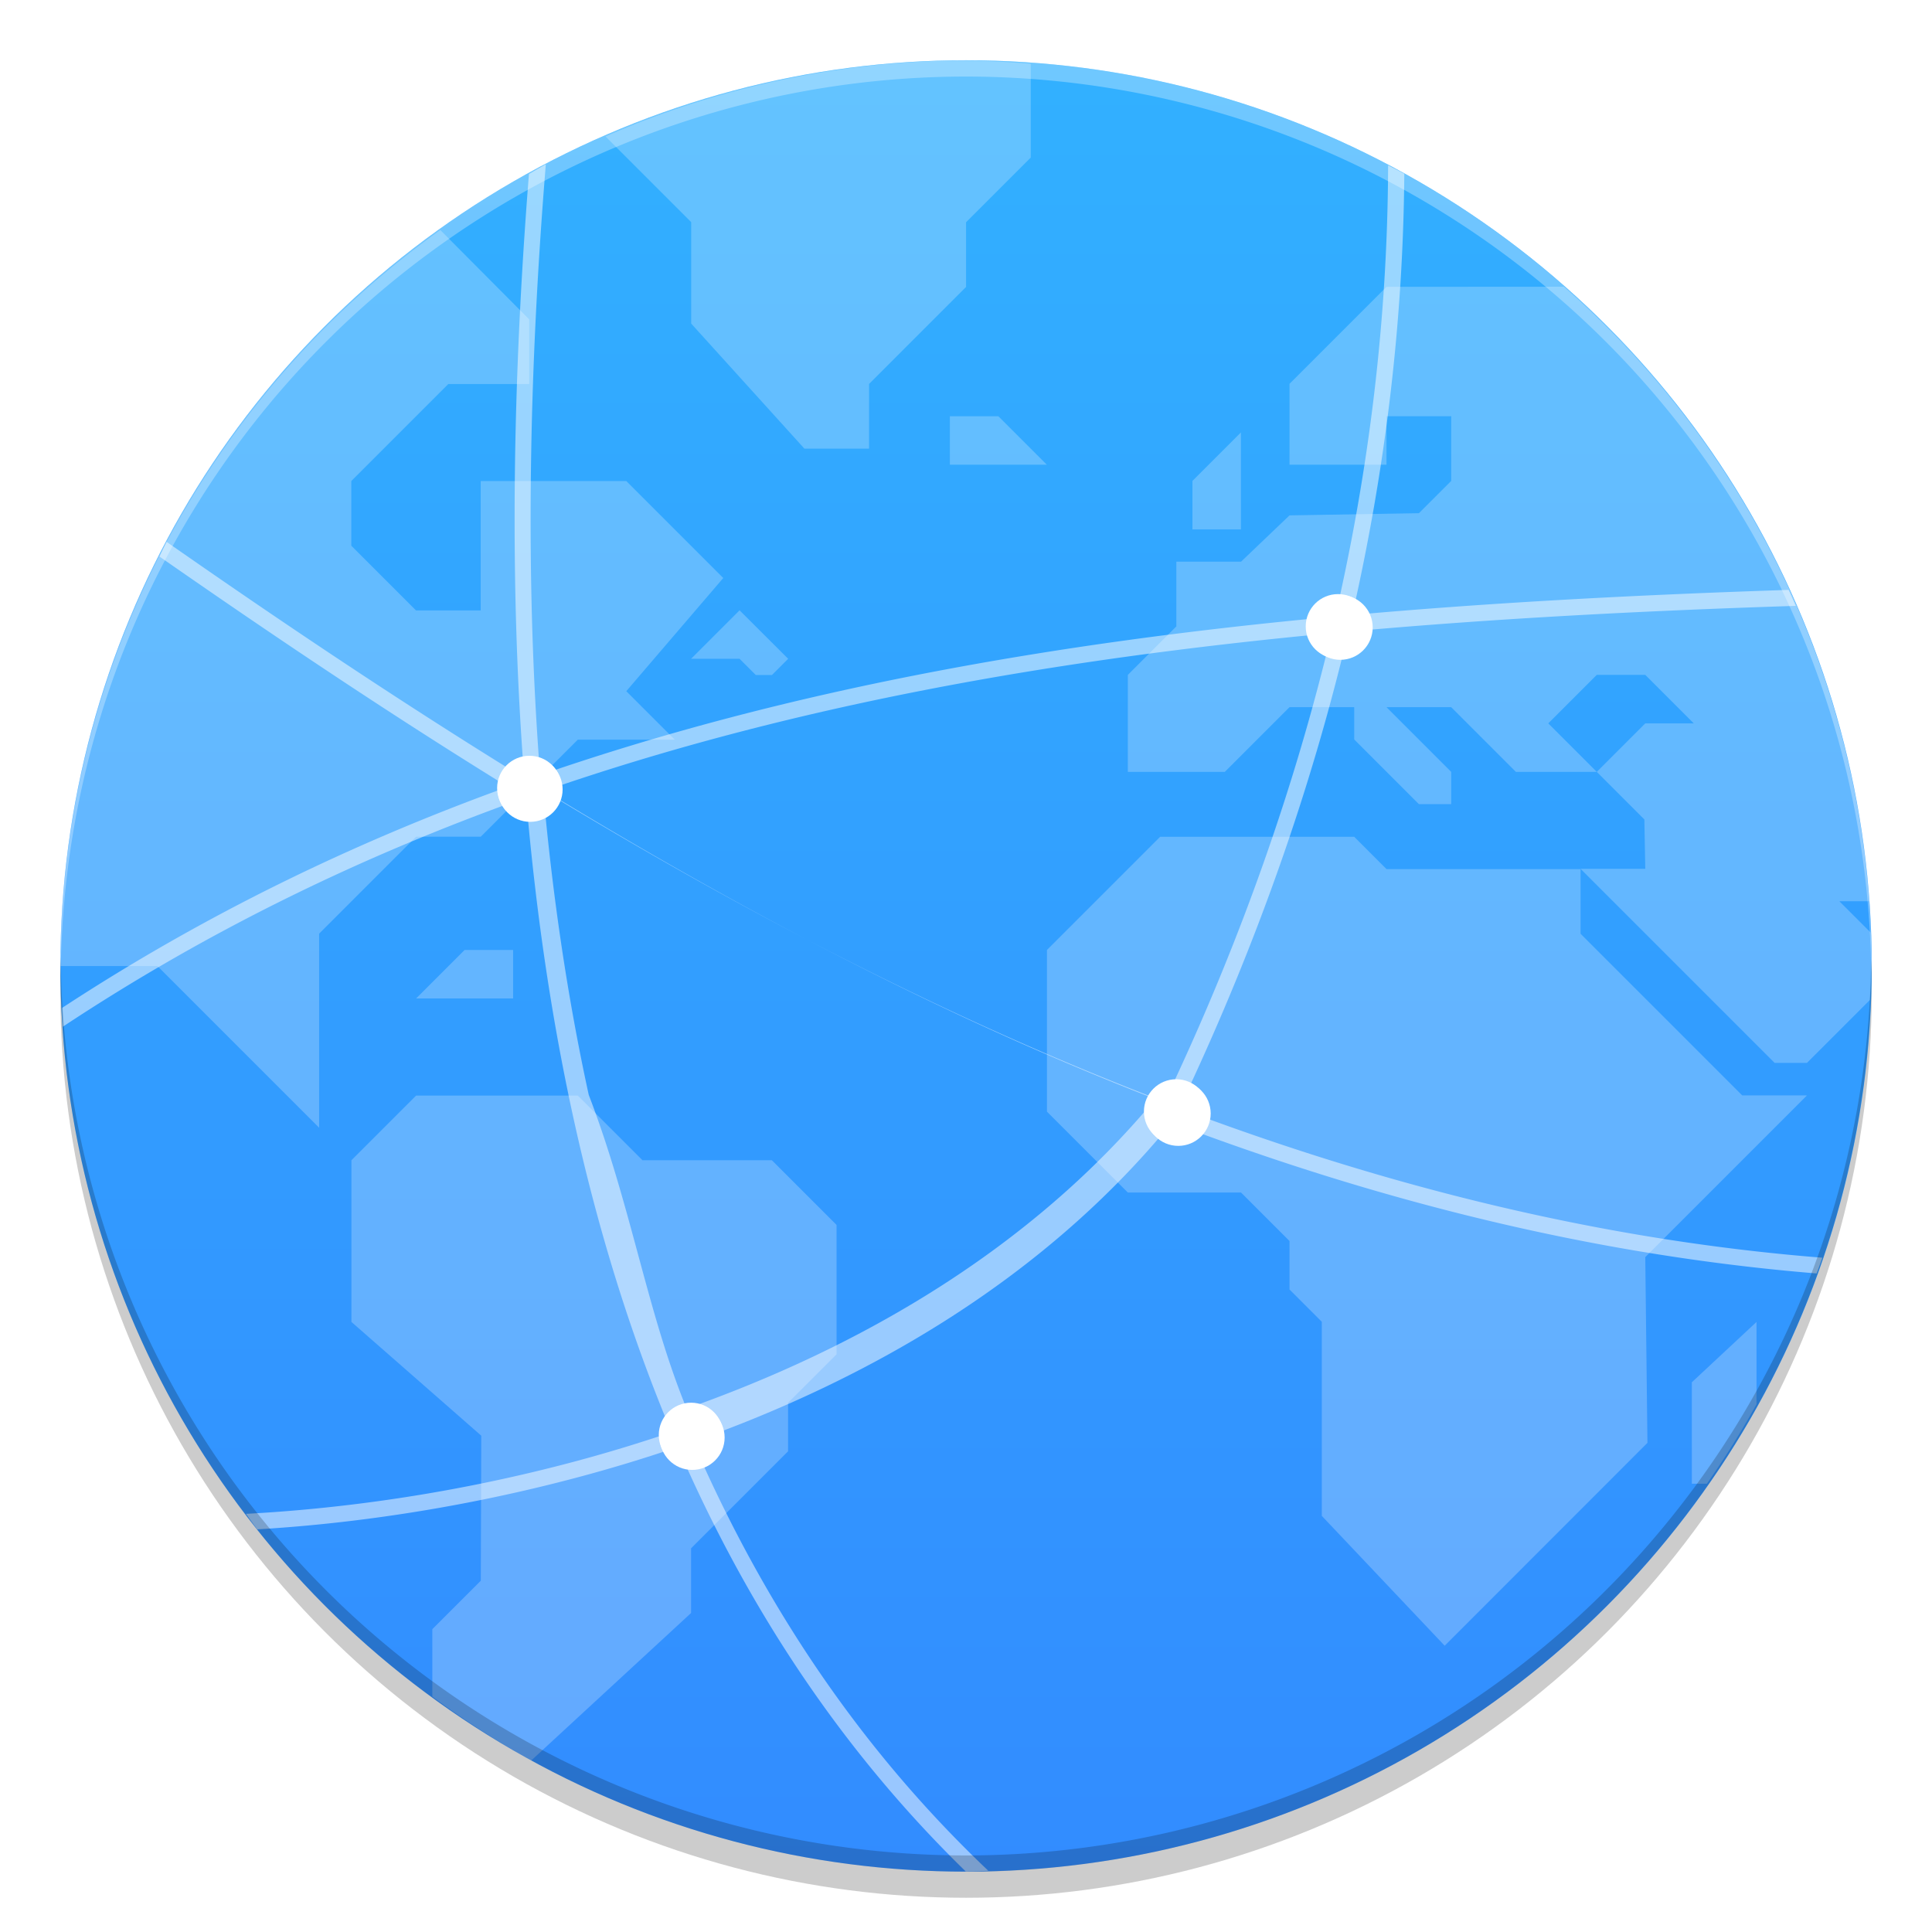 <?xml version="1.0" encoding="UTF-8"?>
<svg width="48" height="48" version="1.1" viewBox="0 0 16.933 16.933" xmlns="http://www.w3.org/2000/svg" xmlns:cc="http://creativecommons.org/ns#" xmlns:dc="http://purl.org/dc/elements/1.1/" xmlns:rdf="http://www.w3.org/1999/02/22-rdf-syntax-ns#">
 <defs>
  <filter id="b" x="-.81" y="-.81" width="2.62" height="2.62" color-interpolation-filters="sRGB">
   <feGaussianBlur stdDeviation="2.7"/>
  </filter>
  <filter id="c" x="-.81" y="-.81" width="2.62" height="2.62" color-interpolation-filters="sRGB">
   <feGaussianBlur stdDeviation="2.7"/>
  </filter>
  <filter id="d" x="-.81" y="-.81" width="2.62" height="2.62" color-interpolation-filters="sRGB">
   <feGaussianBlur stdDeviation="2.7"/>
  </filter>
  <filter id="e" x="-.81" y="-.81" width="2.62" height="2.62" color-interpolation-filters="sRGB">
   <feGaussianBlur stdDeviation="2.7"/>
  </filter>
  <linearGradient id="linearGradient11422" x1="-6.147" x2="-6.147" y1="-137.82" y2="-100.78" gradientTransform="matrix(.53 0 0 .53 11.509 71.997)" gradientUnits="userSpaceOnUse">
   <stop stop-color="#32b4ff" offset="0"/>
   <stop stop-color="#3287ff" offset="1"/>
  </linearGradient>
 </defs>
 <circle cx="8.467" cy="8.695" r="7.938" opacity=".2" stroke-width=".14"/>
 <circle cx="8.467" cy="8.466" r="7.938" fill="url(#linearGradient11422)" style="paint-order:normal"/>
 <g fill="#fff">
  <g stroke-width=".268">
   <path d="m8.467 0.529a7.938 7.938 0 0 0-3.16 0.667l0.751 0.751v0.889l0.992 1.096h0.567v-0.567l0.85-0.85v-0.567l0.567-0.567v-0.822a7.938 7.938 0 0 0-0.567-0.028zm-4.608 1.487a7.938 7.938 0 0 0-3.329 6.451h0.85l1.417 1.417v-1.701l0.85-0.85h0.567l0.85-0.85h0.85l-0.425-0.425 0.85-0.992-0.85-0.85h-1.276v1.134h-0.567l-0.567-0.567v-0.567l0.85-0.85h0.709v-0.567zm8.293 0.498-0.85 0.85v0.709h0.85v-0.425h0.567v0.567l-0.283 0.283-1.134 0.019-0.425 0.406h-0.567v0.567l-0.425 0.425v0.85h0.85l0.567-0.567h0.567v0.283l0.567 0.567h0.283v-0.283l-0.567-0.567h0.567l0.567 0.567h0.709l-0.425-0.425 0.425-0.425h0.425l0.425 0.425h-0.425l-0.425 0.425 0.417 0.417 0.008 0.433h-0.567l1.701 1.701h0.283l0.283-0.283 0.269-0.269a7.938 7.938 0 0 0 0.015-0.298 7.938 7.938 0 0 0-0.01-0.294l-0.273-0.273h0.263a7.938 7.938 0 0 0-2.677-5.386zm1.701 5.103h-1.701l-0.283-0.283h-1.701l-0.992 0.992v1.417l0.709 0.709h0.992l0.425 0.425v0.425l0.283 0.283v1.701l1.077 1.138 1.777-1.778-0.019-1.628 1.417-1.417h-0.567l-1.417-1.417zm-5.528-3.969v0.425h0.85l-0.425-0.425zm2.551 0.142-0.425 0.425v0.425h0.425zm-4.394 1.559-0.425 0.425h0.425l0.142 0.142h0.142l0.142-0.142zm-2.41 2.977-0.425 0.425h0.85v-0.425zm-0.425 1.276-0.567 0.567v1.417l1.138 0.997-0.004 1.271-0.425 0.425v0.591a7.938 7.938 0 0 0 0.867 0.56l1.401-1.293v-0.567l0.85-0.85v-0.425l0.425-0.425v-1.134l-0.567-0.567h-1.134l-0.567-0.567zm11.748 1.984-0.567 0.529v0.889h0.132a7.938 7.938 0 0 0 0.435-0.697z" color="#000000" opacity=".24"/>
   <circle cx="4.64" cy="6.907" r=".283" enable-background="new"/>
   <circle cx="6.057" cy="12.577" r=".283" enable-background="new"/>
   <circle cx="10.309" cy="9.742" r=".283" enable-background="new"/>
   <circle cx="11.727" cy="5.49" r=".283" enable-background="new"/>
   <path d="m4.785 1.439a7.938 7.938 0 0 0-0.149 0.086c-0.144 1.817-0.173 3.598-0.041 5.295-1.084-0.667-2.129-1.369-3.135-2.071a7.938 7.938 0 0 0-0.062 0.129c0.981 0.683 1.998 1.367 3.053 2.018-1.363 0.493-2.667 1.125-3.907 1.938a7.938 7.938 0 0 0 0.006 0.165c1.284-0.85 2.636-1.503 4.054-2.008 0.002 0.001 0.005 0.003 0.007 0.004 0.082 0.961 0.216 1.895 0.412 2.791 0.212 0.969 0.496 1.895 0.862 2.766-0.551 0.188-1.103 0.334-1.636 0.444-0.754 0.156-1.468 0.239-2.093 0.272a7.938 7.938 0 0 0 0.098 0.136c0.61-0.036 1.298-0.12 2.023-0.27 0.541-0.112 1.102-0.26 1.663-0.452 0.607 1.402 1.434 2.659 2.525 3.721a7.938 7.938 0 0 0 0.002 1.42e-4 7.938 7.938 0 0 0 0.195-0.007c-1.123-1.065-1.97-2.335-2.588-3.76 1.544-0.547 3.077-1.429 4.196-2.797 1.806 0.684 3.692 1.162 5.652 1.322a7.938 7.938 0 0 0 0.05-0.138c-4.063-0.322-7.812-2.029-11.197-4.093 2.152-0.745 4.454-1.152 6.895-1.381-0.327 1.369-0.801 2.691-1.389 3.95l0.128 0.06c0.598-1.282 1.08-2.627 1.409-4.023 1.27-0.115 2.578-0.183 3.921-0.226a7.938 7.938 0 0 0-0.063-0.14c-1.308 0.043-2.583 0.109-3.824 0.22 0.285-1.253 0.446-2.546 0.456-3.868a7.938 7.938 0 0 0-0.142-0.073c-0.004 1.352-0.168 2.674-0.463 3.954-2.464 0.228-4.791 0.637-6.969 1.39-0.133-1.713-0.1-3.515 0.05-5.354zm-0.025 5.488c1.699 1.032 3.491 1.976 5.37 2.7-1.098 1.324-2.598 2.184-4.112 2.719-0.348-0.849-0.487-1.785-0.858-2.75-0.187-0.857-0.318-1.75-0.4-2.669z" color="#000000" color-rendering="auto" dominant-baseline="auto" fill-rule="evenodd" image-rendering="auto" opacity=".5" shape-rendering="auto" solid-color="#000000" style="font-feature-settings:normal;font-variant-alternates:normal;font-variant-caps:normal;font-variant-ligatures:normal;font-variant-numeric:normal;font-variant-position:normal;isolation:auto;mix-blend-mode:normal;shape-padding:0;text-decoration-color:#000000;text-decoration-line:none;text-decoration-style:solid;text-indent:0;text-orientation:mixed;text-transform:none;white-space:normal"/>
  </g>
  <circle transform="matrix(.071 0 0 .071 .529 .529)" cx="58" cy="90" r="4" enable-background="new" filter="url(#e)"/>
  <circle transform="matrix(.071 0 0 .071 .529 .529)" cx="78" cy="170" r="4" enable-background="new" filter="url(#d)"/>
  <circle transform="matrix(.071 0 0 .071 .529 .529)" cx="138" cy="130" r="4" enable-background="new" filter="url(#c)"/>
  <circle transform="matrix(.071 0 0 .071 .529 .529)" cx="158" cy="70" r="4" enable-background="new" filter="url(#b)"/>
  <path d="m8.467 0.529a7.938 7.938 0 0 0-7.938 7.938 7.938 7.938 0 0 0 0.003 0.083 7.938 7.938 0 0 1 7.934-7.879 7.938 7.938 0 0 1 7.934 7.854 7.938 7.938 0 0 0 0.003-0.059 7.938 7.938 0 0 0-7.938-7.938z" enable-background="new" opacity=".3" stroke-width=".268"/>
 </g>
 <path d="m8.467 16.404a7.938 7.938 0 0 1-7.938-7.938 7.938 7.938 0 0 1 0.003-0.083 7.938 7.938 0 0 0 7.934 7.879 7.938 7.938 0 0 0 7.934-7.854 7.938 7.938 0 0 1 0.003 0.059 7.938 7.938 0 0 1-7.938 7.938z" enable-background="new" opacity=".2" stroke-width=".268"/>
 <g fill="#5e4aa6" stroke-width=".249">
  <circle cx="-305.05" cy="-343.65" r="0"/>
  <circle cx="-14.133" cy="-8.827" r="0" fill-rule="evenodd"/>
  <g transform="translate(25.301 -15.267)">
   <circle cx="-306.7" cy="-329.95" r="0"/>
   <circle cx="-15.783" cy="4.877" r="0" fill-rule="evenodd"/>
   <circle cx="-285.93" cy="-348.86" r="0"/>
   <circle cx="4.986" cy="-14.033" r="0" fill-rule="evenodd"/>
  </g>
 </g>
</svg>
